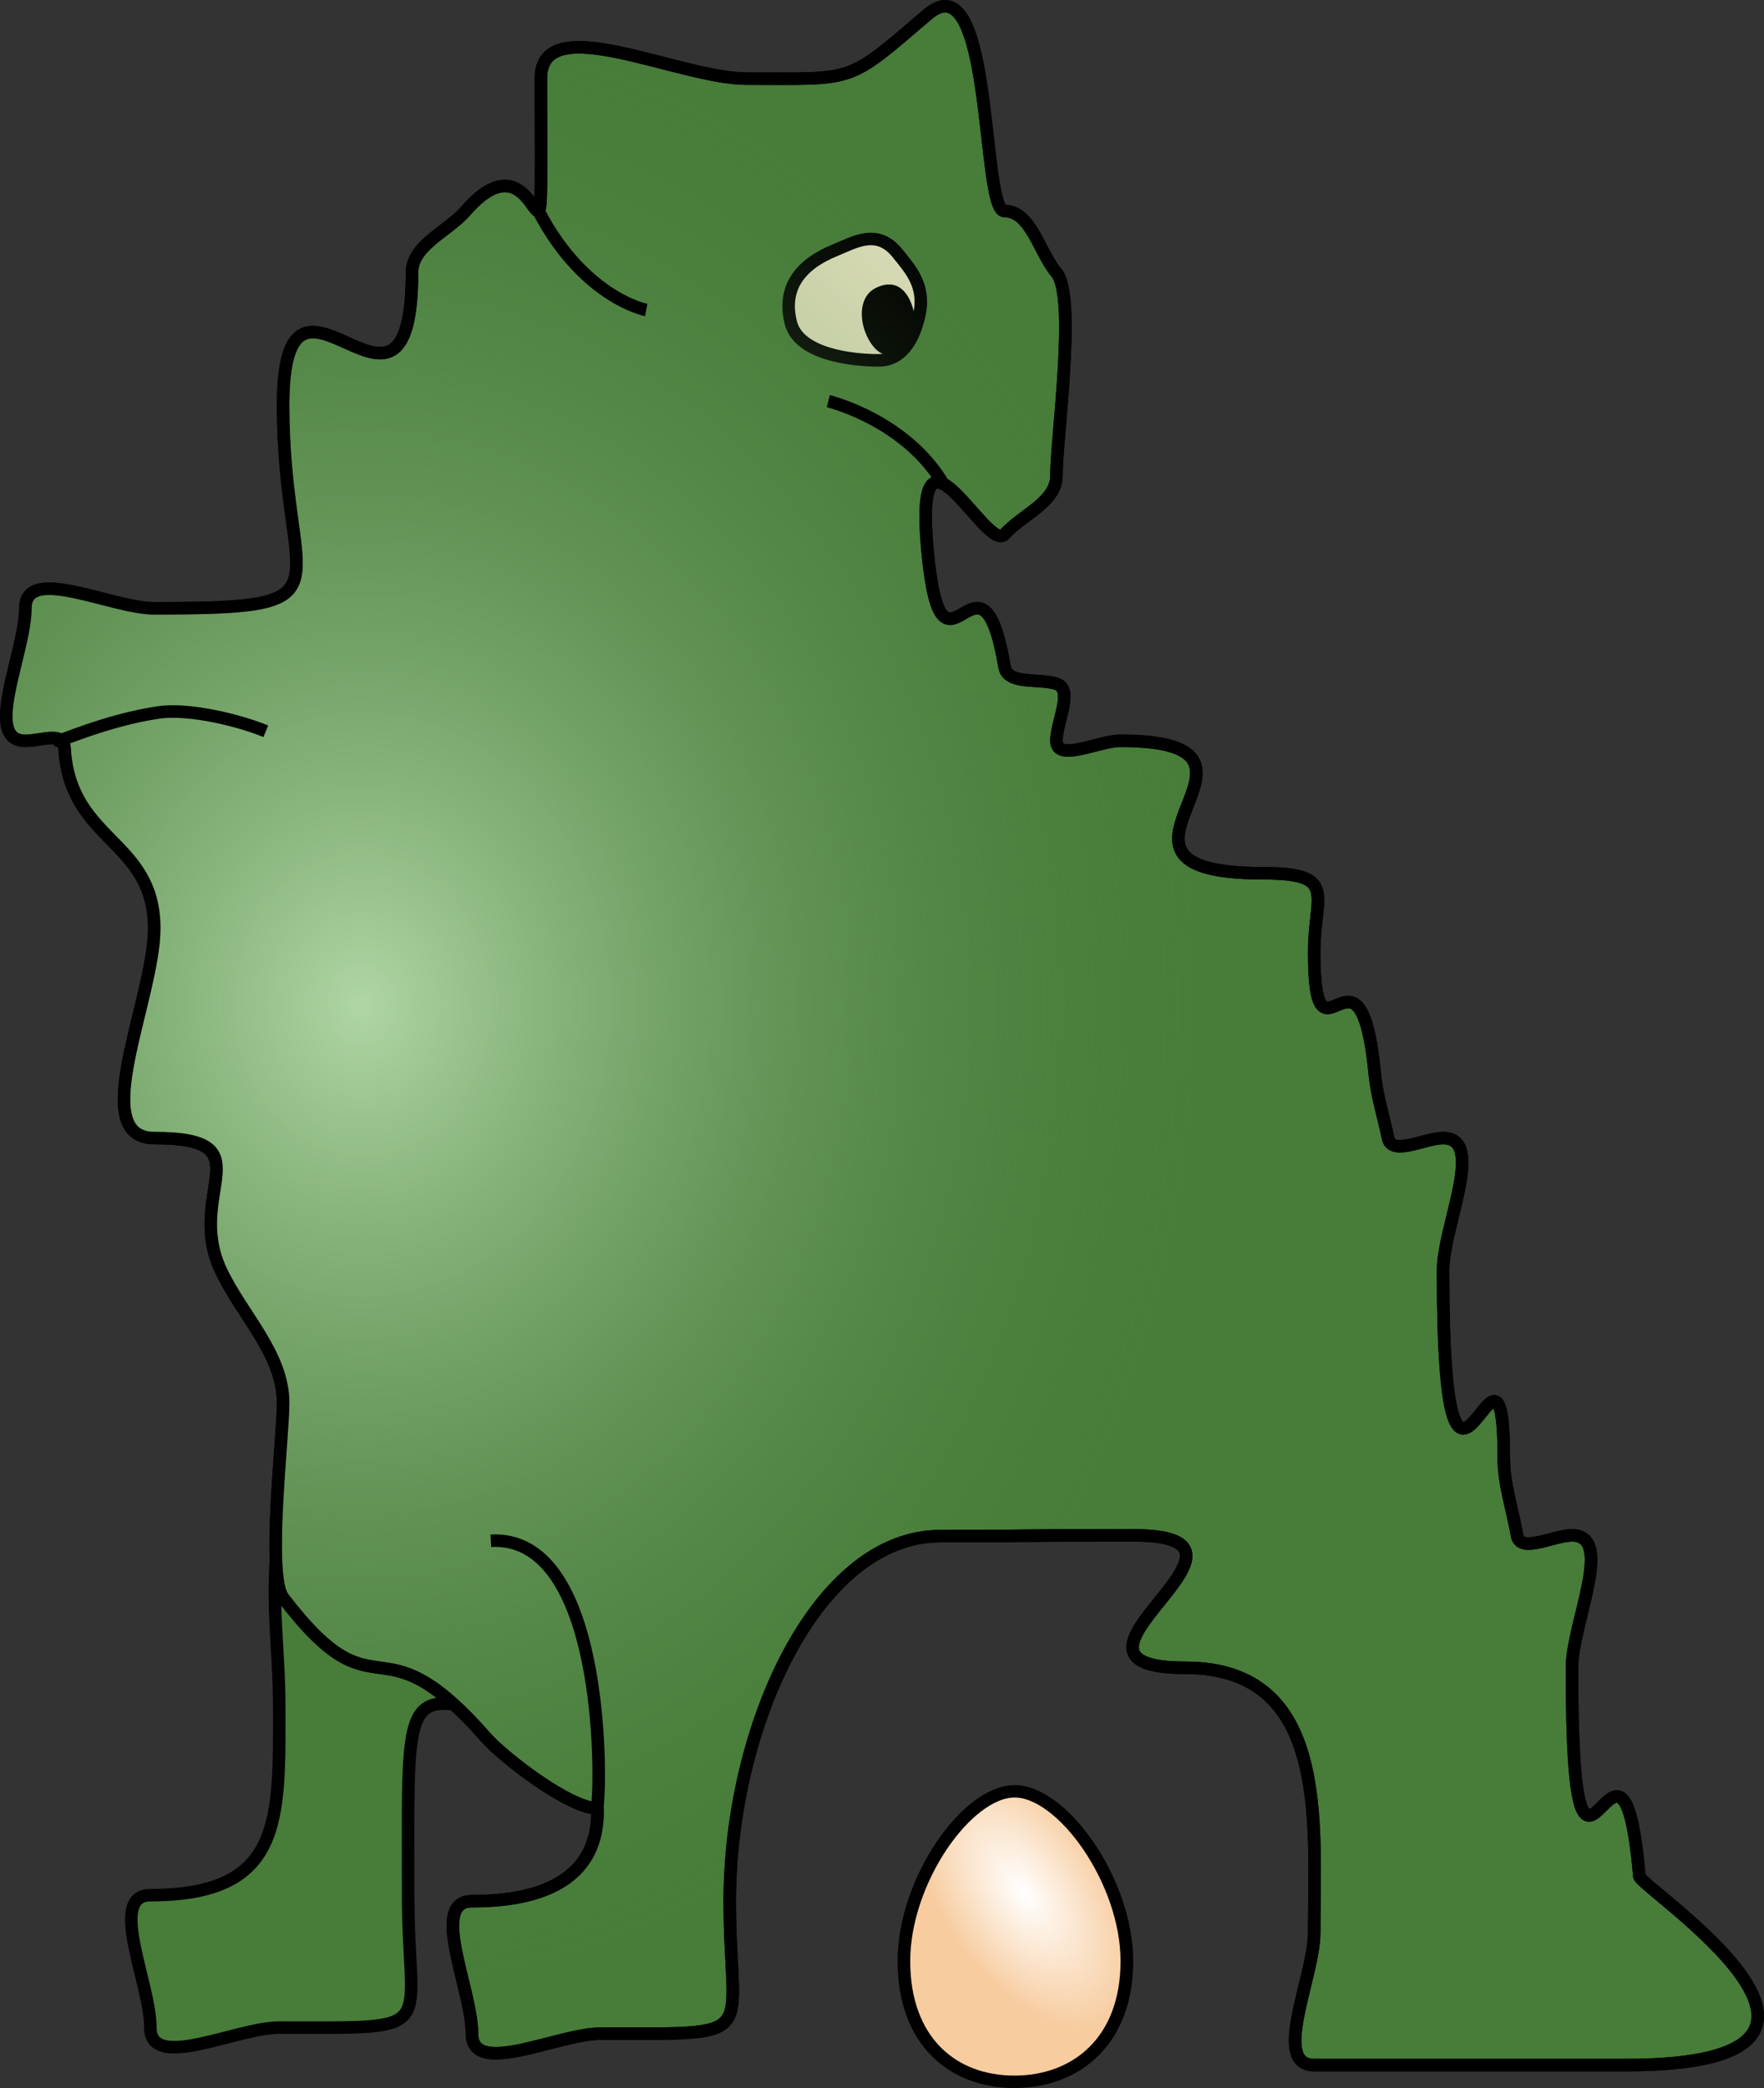 <?xml version="1.0" encoding="UTF-8" standalone="no"?>
<!-- Created with Inkscape (http://www.inkscape.org/) -->
<svg
   xmlns:dc="http://purl.org/dc/elements/1.1/"
   xmlns:cc="http://web.resource.org/cc/"
   xmlns:rdf="http://www.w3.org/1999/02/22-rdf-syntax-ns#"
   xmlns:svg="http://www.w3.org/2000/svg"
   xmlns="http://www.w3.org/2000/svg"
   xmlns:xlink="http://www.w3.org/1999/xlink"
   xmlns:sodipodi="http://sodipodi.sourceforge.net/DTD/sodipodi-0.dtd"
   xmlns:inkscape="http://www.inkscape.org/namespaces/inkscape"
   width="140.9"
   height="166.718"
   id="svg2"
   sodipodi:version="0.32"
   inkscape:version="0.44+devel"
   sodipodi:docbase="C:\DOCUME~1\James\MYDOCU~1"
   sodipodi:docname="dino.svg"
   version="1.0">
  <rect width="100%" height="100%" fill="#333333" stroke="none"/>
  <defs
     id="defs4">
    <linearGradient
       id="linearGradient7927">
      <stop
         style="stop-color:#ffffff;stop-opacity:1;"
         offset="0"
         id="stop7929" />
      <stop
         style="stop-color:#f7cc9f;stop-opacity:1;"
         offset="1"
         id="stop7931" />
    </linearGradient>
    <linearGradient
       id="linearGradient5878">
      <stop
         style="stop-color:#afd6a5;stop-opacity:1;"
         offset="0"
         id="stop5880" />
      <stop
         style="stop-color:#477c39;stop-opacity:0;"
         offset="1"
         id="stop5882" />
    </linearGradient>
    <linearGradient
       inkscape:collect="always"
       id="linearGradient2325">
      <stop
         style="stop-color:#000000;stop-opacity:1;"
         offset="0"
         id="stop2327" />
      <stop
         style="stop-color:#000000;stop-opacity:0;"
         offset="1"
         id="stop2329" />
    </linearGradient>
    <linearGradient
       inkscape:collect="always"
       id="linearGradient2315">
      <stop
         style="stop-color:#000000;stop-opacity:1;"
         offset="0"
         id="stop2317" />
      <stop
         style="stop-color:#000000;stop-opacity:0;"
         offset="1"
         id="stop2319" />
    </linearGradient>
    <linearGradient
       inkscape:collect="always"
       id="linearGradient2301">
      <stop
         style="stop-color:#000000;stop-opacity:1;"
         offset="0"
         id="stop2303" />
      <stop
         style="stop-color:#000000;stop-opacity:0;"
         offset="1"
         id="stop2305" />
    </linearGradient>
    <linearGradient
       inkscape:collect="always"
       xlink:href="#linearGradient2301"
       id="linearGradient2309"
       x1="204.142"
       y1="352.897"
       x2="300.675"
       y2="257.947"
       gradientUnits="userSpaceOnUse" />
    <linearGradient
       inkscape:collect="always"
       xlink:href="#linearGradient2315"
       id="linearGradient2321"
       x1="273.772"
       y1="555.457"
       x2="446.265"
       y2="319.665"
       gradientUnits="userSpaceOnUse" />
    <linearGradient
       inkscape:collect="always"
       xlink:href="#linearGradient2325"
       id="linearGradient2331"
       x1="387.712"
       y1="405.12"
       x2="359.227"
       y2="678.892"
       gradientUnits="userSpaceOnUse" />
    <radialGradient
       inkscape:collect="always"
       xlink:href="#linearGradient5878"
       id="radialGradient5886"
       cx="126.641"
       cy="29.527"
       fx="126.641"
       fy="29.527"
       r="69.95"
       gradientTransform="matrix(0.863,-0.28,0.363,1.118,9.395,46.817)"
       gradientUnits="userSpaceOnUse" />
    <radialGradient
       inkscape:collect="always"
       xlink:href="#linearGradient5878"
       id="radialGradient5906"
       cx="136.719"
       cy="40.955"
       fx="136.719"
       fy="40.955"
       r="70.45"
       gradientTransform="matrix(1,0,0,1.174,0,-7.485)"
       gradientUnits="userSpaceOnUse" />
    <radialGradient
       inkscape:collect="always"
       xlink:href="#linearGradient7927"
       id="radialGradient7933"
       cx="301.822"
       cy="504.957"
       fx="301.822"
       fy="504.957"
       r="26.111"
       gradientTransform="matrix(35.785,53.132,-27.189,20.68,10713.14,-66179.41)"
       gradientUnits="userSpaceOnUse" />
  </defs>
  <sodipodi:namedview
     id="base"
     pagecolor="#ffffff"
     bordercolor="#666666"
     borderopacity="1.0"
     inkscape:pageopacity="0.0"
     inkscape:pageshadow="2"
     inkscape:zoom="3.838819"
     inkscape:cx="70.449982"
     inkscape:cy="83.358971"
     inkscape:document-units="px"
     inkscape:current-layer="layer1"
     inkscape:window-width="827"
     inkscape:window-height="831"
     inkscape:window-x="115"
     inkscape:window-y="4"
     showgrid="true"
     inkscape:grid-bbox="true" />
  <g
     inkscape:label="Layer 1"
     inkscape:groupmode="layer"
     id="layer1"
     transform="translate(-107.801,39.618)">
    <path
       style="fill:#477c39;fill-opacity:1;fill-rule:nonzero;stroke:black;stroke-width:1px;stroke-linecap:butt;stroke-linejoin:miter;stroke-opacity:1"
       d="M 130.107,81.985 C 129.319,88.513 130.107,91.25 130.107,96.887 C 130.107,105.732 130.366,111.698 119.812,111.698 C 116.381,111.698 119.812,118.747 119.812,122.272 C 119.812,125.796 126.675,122.272 130.107,122.272 C 143.163,122.272 140.401,122.853 140.401,111.698 C 140.401,97.95 140.004,95.601 144.923,96.605"
       id="path5890"
       inkscape:r_cx="true"
       inkscape:r_cy="true" />
    <path
       style="fill:#477c39;fill-opacity:1;fill-rule:nonzero;stroke:black;stroke-width:1px;stroke-linecap:butt;stroke-linejoin:miter;stroke-opacity:1"
       d="M 155.526,104.773 C 155.642,109.282 152.731,112.181 145.5,112.181 C 142.069,112.181 145.5,119.23 145.5,122.755 C 145.5,126.28 152.364,122.755 155.795,122.755 C 168.851,122.755 166.09,123.336 166.09,112.181 C 166.09,98.433 172.973,83.03 182.913,83.03 C 192.854,83.03 185.677,82.97 198.339,82.97 C 211,82.97 189.816,93.544 202.478,93.544 C 213.997,93.544 212.772,105.901 212.772,114.692 C 212.772,118.216 209.341,125.266 212.772,125.266 C 221.078,125.266 229.384,125.266 237.69,125.266 C 260.666,125.266 238.826,111.109 238.746,110.189 C 237.264,93.155 233.362,118.605 233.362,93.544 C 233.362,90.02 236.793,82.97 233.362,82.97 C 231.899,82.97 229.228,84.45 228.974,82.97 C 228.622,80.922 227.918,78.904 227.918,76.824 C 227.918,62.822 223.067,88.095 223.067,61.823 C 223.067,58.298 226.498,51.249 223.067,51.249 C 221.603,51.249 218.98,52.72 218.674,51.249 C 218.322,49.557 217.783,47.894 217.618,46.171 C 216.422,33.732 212.772,46.936 212.772,36.406 C 212.772,31.789 214.726,30.102 208.639,30.102 C 192.644,30.102 212.318,19.528 197.282,19.528 C 195.583,19.528 192.183,21.274 192.183,19.528 C 192.183,18.011 193.591,15.437 192.183,14.976 C 190.802,14.524 188.288,15.087 188.039,13.62 C 186.112,2.271 183.057,16.799 181.889,4.397 C 180.72,-8.005 186.636,4.618 188.039,3.041 C 189.42,1.487 192.183,0.484 192.183,-1.62 C 192.183,-4.654 193.795,-15.933 192.183,-17.846 C 190.802,-19.487 190.15,-22.767 188.039,-22.767 C 186.156,-22.767 187.167,-42.969 181.889,-38.462 C 175.384,-32.908 176.241,-33.341 167.439,-33.341 C 161.961,-33.341 151.005,-38.967 151.005,-33.341 C 151.005,-12.467 151.574,-30.336 144.991,-22.767 C 143.564,-21.127 140.71,-20.046 140.71,-17.846 C 140.71,-2.186 130.416,-22.018 130.416,-7.267 C 130.416,7.766 136.378,8.954 120.121,8.954 C 116.69,8.954 109.826,5.43 109.826,8.954 C 109.826,12.479 106.395,19.528 109.826,19.528 C 111.248,19.528 112.876,18.715 112.963,20.172 C 113.41,27.613 120.121,27.422 120.121,34.507 C 120.121,40.088 114.688,51.249 120.121,51.249 C 129.146,51.249 122.525,55.605 125.447,61.823 C 127.103,65.348 130.416,68.483 130.416,72.397 C 130.416,75.138 129.078,86.194 130.416,87.946 C 138.097,98.005 137.808,89.071 146.575,99.067 C 148.052,100.751 153.32,104.773 155.526,104.773 z "
       id="path5888"
       inkscape:r_cx="true"
       inkscape:r_cy="true" />
    <path
       style="fill:#dfdfbb;fill-opacity:1;fill-rule:evenodd;stroke:black;stroke-width:1px;stroke-linecap:butt;stroke-linejoin:miter;stroke-opacity:1"
       d="M 174.482,-19.632 C 171.685,-18.493 170.28,-16.606 170.967,-13.858 C 171.604,-11.311 175.842,-10.846 177.996,-10.846 C 180.087,-10.846 180.943,-13.026 181.26,-14.611 C 181.708,-16.85 180.481,-18.159 179.503,-19.381 C 177.872,-21.42 176.061,-20.276 174.482,-19.632 z "
       id="path2343"
       inkscape:r_cx="true"
       inkscape:r_cy="true"
       sodipodi:nodetypes="csssss" />
    <path
       style="fill:black;fill-opacity:1;fill-rule:evenodd;stroke:none;stroke-width:1px;stroke-linecap:butt;stroke-linejoin:miter;stroke-opacity:1"
       d="M 177.181,-12.52 C 176.385,-13.956 176.371,-15.933 177.745,-16.62 C 179.564,-17.529 180.451,-16.092 180.758,-14.862 C 181.211,-13.049 180.501,-12.535 179.235,-11.537 C 178.466,-10.93 177.683,-11.617 177.181,-12.52 z "
       id="path2345"
       inkscape:r_cx="true"
       inkscape:r_cy="true"
       sodipodi:nodetypes="cssss" />
    <path
       inkscape:r_cy="true"
       inkscape:r_cx="true"
       id="path5896"
       d="M 155.526,104.773 C 155.642,109.282 152.731,112.181 145.5,112.181 C 142.069,112.181 145.5,119.23 145.5,122.755 C 145.5,126.28 152.364,122.755 155.795,122.755 C 168.851,122.755 166.09,123.336 166.09,112.181 C 166.09,98.433 172.973,83.03 182.913,83.03 C 192.854,83.03 185.677,82.97 198.339,82.97 C 211,82.97 189.816,93.544 202.478,93.544 C 213.997,93.544 212.772,105.901 212.772,114.692 C 212.772,118.216 209.341,125.266 212.772,125.266 C 221.078,125.266 229.384,125.266 237.69,125.266 C 260.666,125.266 238.826,111.109 238.746,110.189 C 237.264,93.155 233.362,118.605 233.362,93.544 C 233.362,90.02 236.793,82.97 233.362,82.97 C 231.899,82.97 229.228,84.45 228.974,82.97 C 228.622,80.922 227.918,78.904 227.918,76.824 C 227.918,62.822 223.067,88.095 223.067,61.823 C 223.067,58.298 226.498,51.249 223.067,51.249 C 221.603,51.249 218.98,52.72 218.674,51.249 C 218.322,49.557 217.783,47.894 217.618,46.171 C 216.422,33.732 212.772,46.936 212.772,36.406 C 212.772,31.789 214.726,30.102 208.639,30.102 C 192.644,30.102 212.318,19.528 197.282,19.528 C 195.583,19.528 192.183,21.274 192.183,19.528 C 192.183,18.011 193.591,15.437 192.183,14.976 C 190.802,14.524 188.288,15.087 188.039,13.62 C 186.112,2.271 183.057,16.799 181.889,4.397 C 180.72,-8.005 186.636,4.618 188.039,3.041 C 189.42,1.487 192.183,0.484 192.183,-1.62 C 192.183,-4.654 193.795,-15.933 192.183,-17.846 C 190.802,-19.487 190.15,-22.767 188.039,-22.767 C 186.156,-22.767 187.167,-42.969 181.889,-38.462 C 175.384,-32.908 176.241,-33.341 167.439,-33.341 C 161.961,-33.341 151.005,-38.967 151.005,-33.341 C 151.005,-12.467 151.574,-30.336 144.991,-22.767 C 143.564,-21.127 140.71,-20.046 140.71,-17.846 C 140.71,-2.186 130.416,-22.018 130.416,-7.267 C 130.416,7.766 136.378,8.954 120.121,8.954 C 116.69,8.954 109.826,5.43 109.826,8.954 C 109.826,12.479 106.395,19.528 109.826,19.528 C 111.248,19.528 112.876,18.715 112.963,20.172 C 113.41,27.613 120.121,27.422 120.121,34.507 C 120.121,40.088 114.688,51.249 120.121,51.249 C 129.146,51.249 122.525,55.605 125.447,61.823 C 127.103,65.348 130.416,68.483 130.416,72.397 C 130.416,75.138 129.078,86.194 130.416,87.946 C 138.097,98.005 137.808,89.071 146.575,99.067 C 148.052,100.751 153.32,104.773 155.526,104.773 z "
       style="fill:url(#radialGradient5906);fill-opacity:1;fill-rule:nonzero;stroke:black;stroke-width:1px;stroke-linecap:butt;stroke-linejoin:miter;stroke-opacity:1" />
    <path
       style="fill:none;fill-opacity:1;fill-rule:nonzero;stroke:black;stroke-width:1px;stroke-linecap:butt;stroke-linejoin:miter;stroke-opacity:1"
       d="M 112.462,19.522 C 112.163,19.759 116.3,17.862 120.496,17.263 C 122.921,16.916 126.9,17.894 129.032,18.769"
       id="path2347"
       inkscape:r_cx="true"
       inkscape:r_cy="true" />
    <path
       style="fill:none;fill-opacity:1;fill-rule:nonzero;stroke:black;stroke-width:1px;stroke-linecap:butt;stroke-linejoin:miter;stroke-opacity:1"
       d="M 147.008,83.401 C 156.011,82.899 155.821,102.333 155.526,104.451"
       id="path5892"
       inkscape:r_cx="true"
       inkscape:r_cy="true" />
    <path
       style="fill:none;fill-opacity:0.75;fill-rule:evenodd;stroke:black;stroke-width:1px;stroke-linecap:butt;stroke-linejoin:miter;stroke-opacity:1"
       d="M 150.5,-23.393 C 154.144,-15.869 159.416,-14.865 159.416,-14.865"
       id="path2351"
       inkscape:r_cx="true"
       inkscape:r_cy="true"
       sodipodi:nodetypes="cc" />
    <path
       style="fill:none;fill-opacity:0.75;fill-rule:evenodd;stroke:black;stroke-width:1px;stroke-linecap:butt;stroke-linejoin:miter;stroke-opacity:1"
       d="M 183.252,-0.808 C 180.239,-6.08 173.963,-7.587 173.963,-7.587"
       id="path2353"
       inkscape:r_cx="true"
       inkscape:r_cy="true" />
    <g
       style="fill:none;fill-rule:evenodd;stroke:black;stroke-width:135.126;stroke-linecap:round;stroke-linejoin:round;stroke-miterlimit:4;stroke-dasharray:none;stroke-opacity:1"
       id="g6021"
       transform="matrix(7.473263e-3,0,0,7.328398e-3,131.359,402.427)"
       inkscape:r_cx="true"
       inkscape:r_cy="true">
      <path
         style="fill:url(#radialGradient7933);fill-opacity:1;fill-rule:nonzero;stroke:black;stroke-width:135.126;stroke-linecap:butt;stroke-miterlimit:4;stroke-dasharray:none;stroke-opacity:1"
         d="M 8891.903,-38952.699 C 8891.903,-38079.154 8347.564,-37638.102 7689.804,-37638.102 C 7032.044,-37638.102 6508.715,-38079.154 6508.715,-38952.699 C 6508.715,-39826.243 7179.181,-40799.445 7689.804,-40803.12 C 8200.596,-40806.797 8891.903,-39826.243 8891.903,-38952.699 z "
         id="path6178"
         sodipodi:nodetypes="csssc"
         inkscape:r_cx="true"
         inkscape:r_cy="true" />
    </g>
  </g>
</svg>
